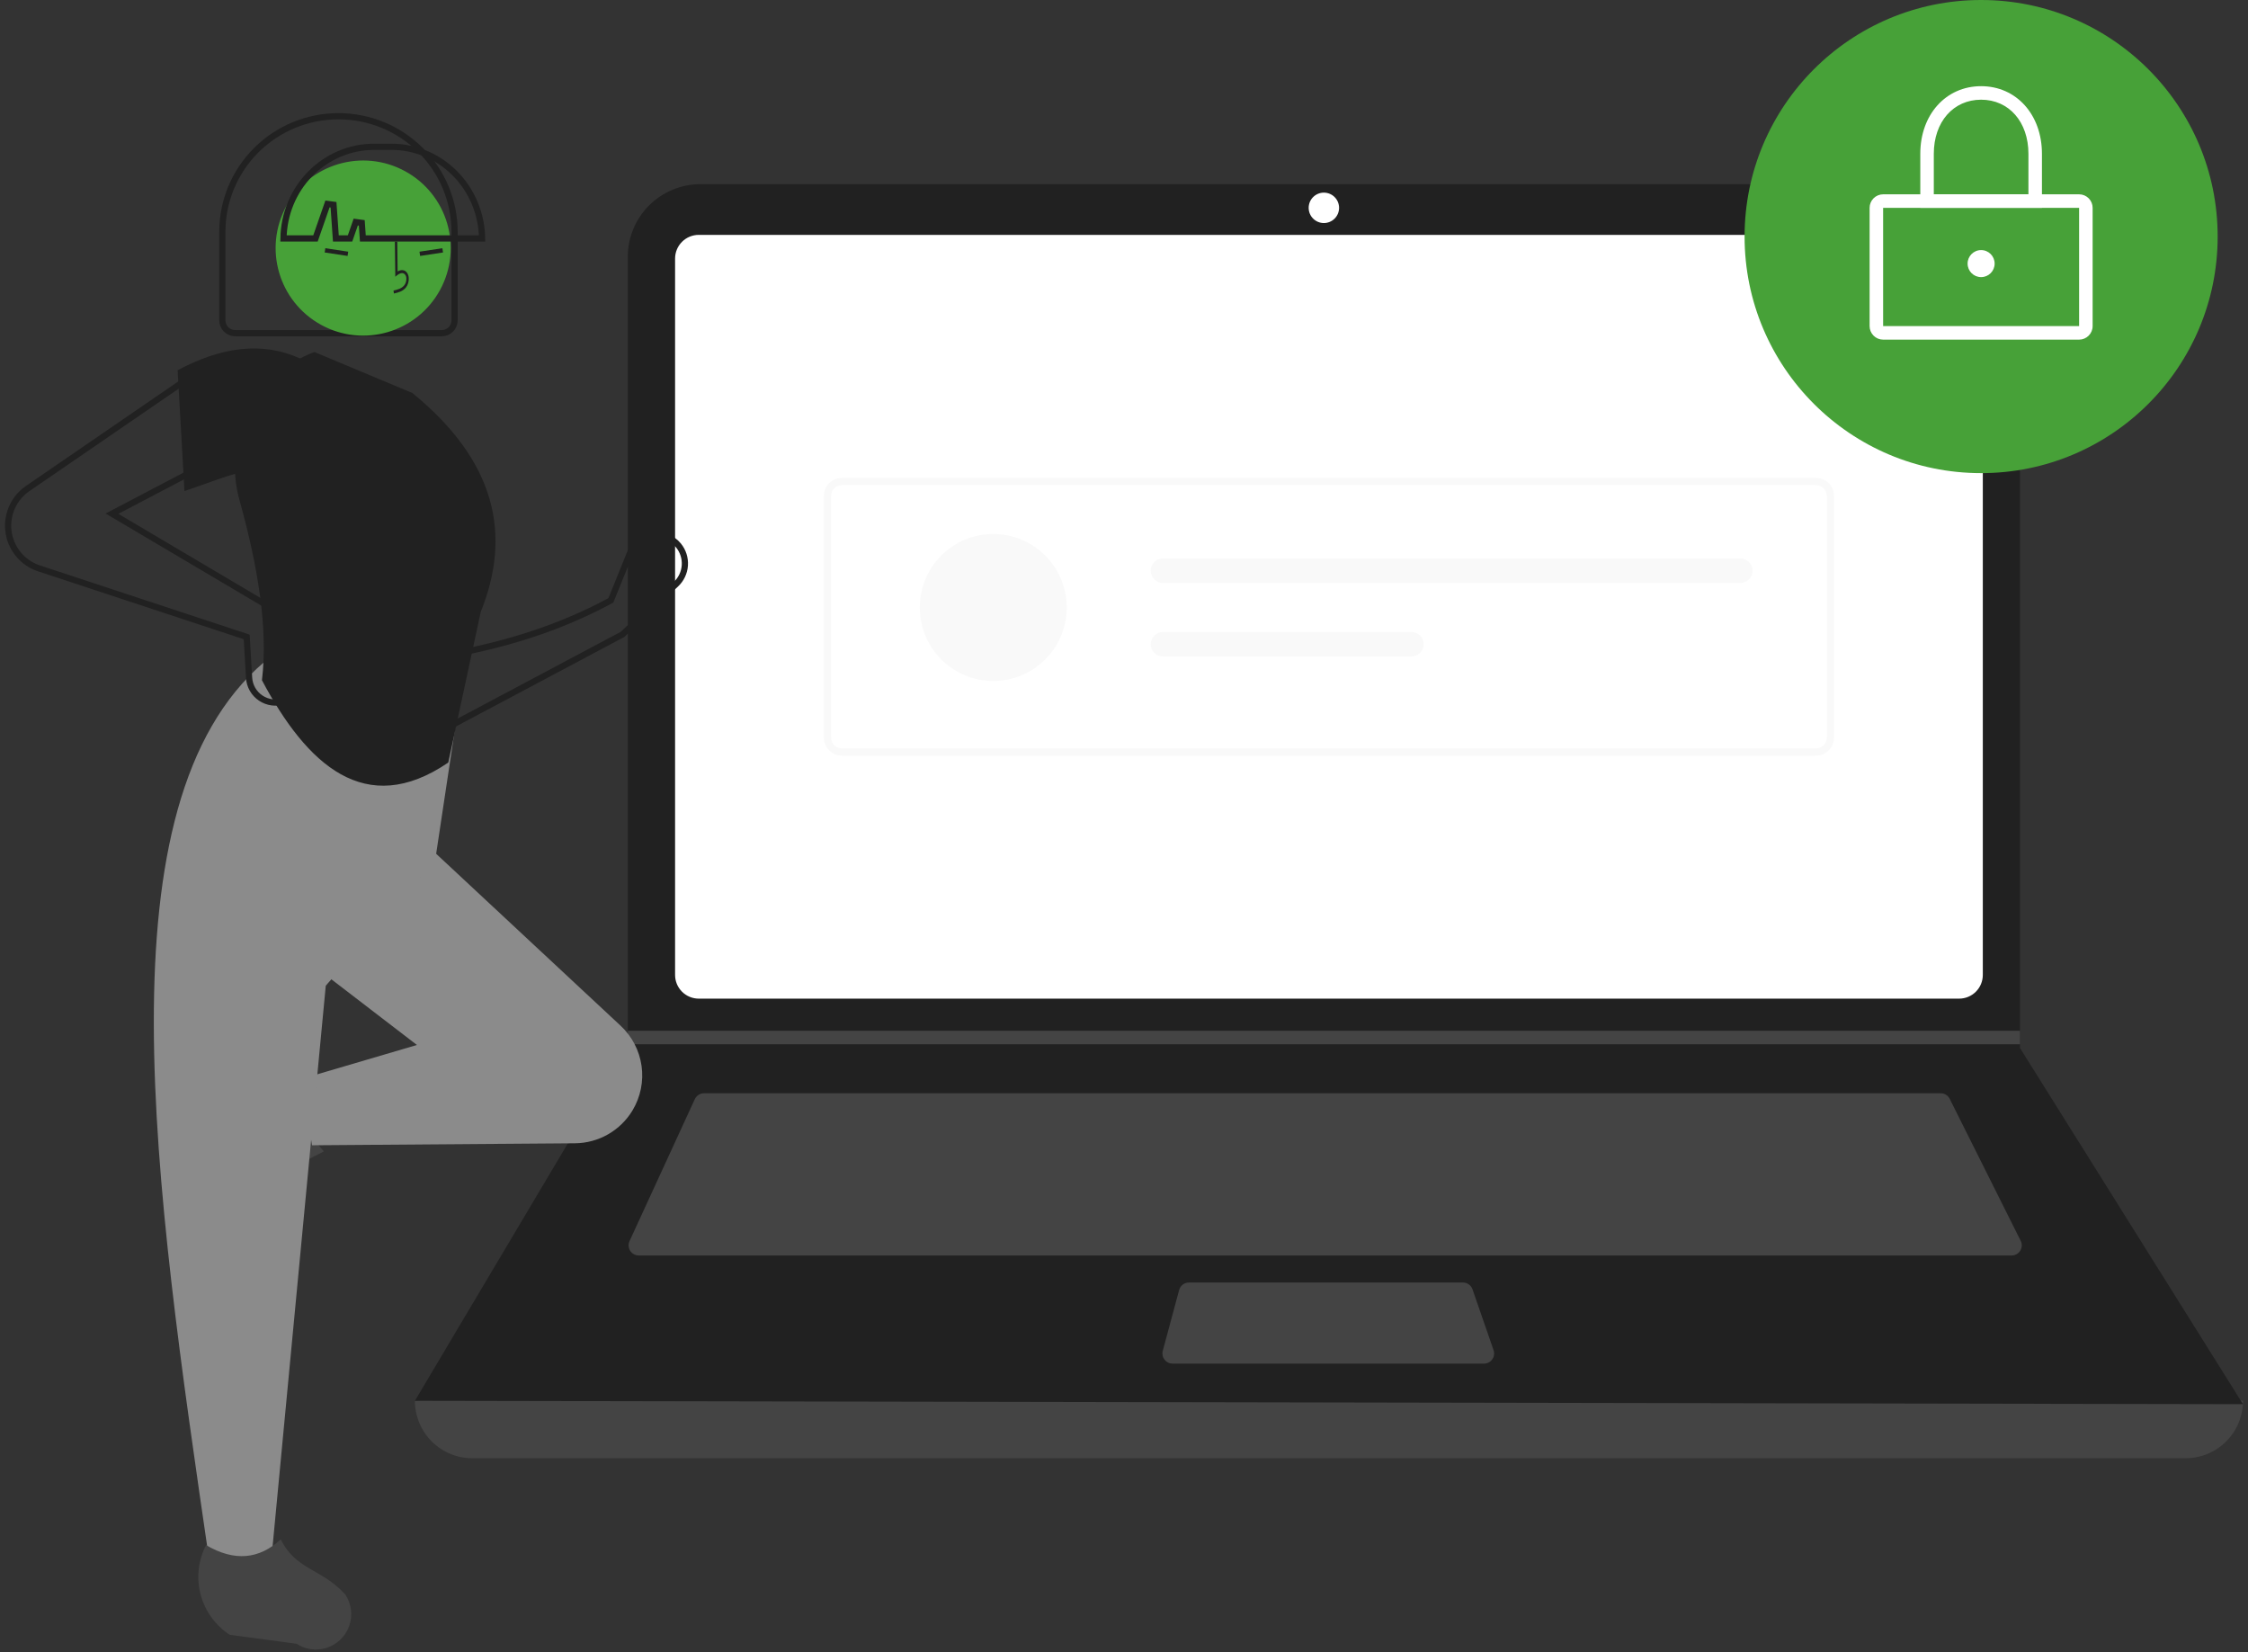 <svg width="362" height="266" viewBox="0 0 362 266" fill="none" xmlns="http://www.w3.org/2000/svg">
<rect x="0" y="0" width="362" height="266" fill="#333333" stroke="none"/>
<path d="M351.944 234.8H76.061C73.607 234.8 71.254 233.825 69.52 232.09C67.785 230.355 66.81 228.003 66.81 225.549C166.818 213.926 264.946 213.926 361.195 225.549C361.195 228.003 360.22 230.355 358.485 232.09C356.751 233.825 354.398 234.8 351.944 234.8Z" fill="#444444"/>
<path d="M361.195 226.095L66.81 225.55L100.928 168.143L101.092 167.871V41.351C101.092 39.815 101.394 38.295 101.982 36.876C102.569 35.457 103.431 34.168 104.516 33.082C105.602 31.996 106.891 31.135 108.31 30.547C109.729 29.959 111.25 29.657 112.785 29.657H313.587C315.123 29.657 316.644 29.959 318.062 30.547C319.481 31.135 320.77 31.996 321.856 33.082C322.942 34.168 323.803 35.457 324.391 36.876C324.979 38.295 325.281 39.815 325.281 41.351V168.741L361.195 226.095Z" fill="#212121"/>
<path d="M112.519 37.818C111.509 37.819 110.541 38.221 109.827 38.935C109.113 39.649 108.711 40.617 108.71 41.627V156.987C108.711 157.997 109.113 158.965 109.827 159.679C110.541 160.393 111.509 160.795 112.519 160.796H315.487C316.497 160.795 317.465 160.393 318.179 159.679C318.893 158.965 319.295 157.997 319.296 156.987V41.627C319.295 40.617 318.893 39.649 318.179 38.935C317.465 38.221 316.497 37.819 315.487 37.818H112.519Z" fill="white"/>
<path d="M113.37 176.032C113.058 176.032 112.752 176.122 112.49 176.29C112.227 176.459 112.018 176.699 111.887 176.982L101.374 199.836C101.259 200.085 101.209 200.358 101.228 200.631C101.247 200.905 101.335 201.168 101.482 201.399C101.63 201.63 101.833 201.819 102.073 201.951C102.314 202.082 102.583 202.151 102.857 202.151H323.936C324.215 202.151 324.488 202.08 324.731 201.944C324.974 201.809 325.179 201.613 325.325 201.377C325.471 201.14 325.555 200.87 325.567 200.592C325.58 200.314 325.521 200.037 325.396 199.788L313.969 176.934C313.834 176.662 313.626 176.434 313.368 176.274C313.11 176.115 312.813 176.031 312.509 176.032H113.37Z" fill="#444444"/>
<path d="M213.187 35.914C214.539 35.914 215.635 34.818 215.635 33.466C215.635 32.113 214.539 31.017 213.187 31.017C211.834 31.017 210.738 32.113 210.738 33.466C210.738 34.818 211.834 35.914 213.187 35.914Z" fill="white"/>
<path d="M191.456 206.504C191.097 206.504 190.748 206.623 190.463 206.841C190.179 207.059 189.974 207.365 189.88 207.712L187.243 217.506C187.178 217.748 187.169 218.002 187.218 218.248C187.266 218.494 187.371 218.725 187.523 218.924C187.676 219.123 187.872 219.284 188.096 219.395C188.321 219.506 188.568 219.563 188.819 219.563H238.97C239.23 219.563 239.486 219.501 239.718 219.382C239.949 219.263 240.148 219.09 240.299 218.878C240.45 218.666 240.548 218.421 240.585 218.163C240.622 217.906 240.597 217.643 240.512 217.397L237.121 207.602C237.01 207.282 236.802 207.004 236.525 206.807C236.249 206.61 235.918 206.504 235.579 206.504H191.456Z" fill="#444444"/>
<path d="M325.281 165.965V168.141H100.929L101.098 167.869V165.965H325.281Z" fill="#444444"/>
<path d="M319.024 76.181C340.06 76.181 357.114 59.127 357.114 38.09C357.114 17.054 340.06 0 319.024 0C297.987 0 280.933 17.054 280.933 38.09C280.933 59.127 297.987 76.181 319.024 76.181Z" fill="#47A138"/>
<path d="M334.804 54.686H303.243C302.666 54.685 302.113 54.456 301.705 54.048C301.297 53.64 301.067 53.087 301.067 52.509V33.464C301.067 32.887 301.297 32.334 301.705 31.926C302.113 31.518 302.666 31.288 303.243 31.288H334.804C335.381 31.288 335.934 31.518 336.342 31.926C336.75 32.334 336.98 32.887 336.98 33.464V52.509C336.98 53.086 336.75 53.64 336.342 54.048C335.934 54.456 335.381 54.685 334.804 54.686ZM303.243 33.464V52.509H334.805L334.804 33.464L303.243 33.464Z" fill="white"/>
<path d="M328.818 33.465H309.229V24.759C309.229 18.453 313.348 13.876 319.023 13.876C324.699 13.876 328.818 18.453 328.818 24.759L328.818 33.465ZM311.405 31.289H326.642V24.759C326.642 19.633 323.509 16.053 319.023 16.053C314.538 16.053 311.405 19.633 311.405 24.759L311.405 31.289Z" fill="white"/>
<path d="M319.023 44.62C320.225 44.62 321.2 43.646 321.2 42.444C321.2 41.242 320.225 40.267 319.023 40.267C317.821 40.267 316.847 41.242 316.847 42.444C316.847 43.646 317.821 44.62 319.023 44.62Z" fill="white"/>
<path d="M292.433 121.667H135.573C134.803 121.666 134.064 121.36 133.52 120.815C132.975 120.27 132.669 119.532 132.668 118.762V79.852C132.669 79.082 132.975 78.343 133.52 77.799C134.064 77.254 134.803 76.948 135.573 76.947H292.433C293.204 76.948 293.942 77.254 294.486 77.799C295.031 78.343 295.337 79.082 295.338 79.852V118.762C295.337 119.532 295.031 120.27 294.486 120.815C293.942 121.36 293.204 121.666 292.433 121.667V121.667ZM135.573 78.109C135.111 78.109 134.668 78.293 134.341 78.62C134.014 78.947 133.83 79.389 133.83 79.852V118.762C133.83 119.224 134.014 119.667 134.341 119.994C134.668 120.321 135.111 120.504 135.573 120.505H292.433C292.895 120.504 293.338 120.321 293.665 119.994C293.992 119.667 294.176 119.224 294.176 118.762V79.852C294.176 79.389 293.992 78.947 293.665 78.62C293.338 78.293 292.895 78.109 292.433 78.109L135.573 78.109Z" fill="#F9F9F9"/>
<path d="M159.945 109.647C166.48 109.647 171.778 104.349 171.778 97.814C171.778 91.279 166.48 85.981 159.945 85.981C153.41 85.981 148.112 91.279 148.112 97.814C148.112 104.349 153.41 109.647 159.945 109.647Z" fill="#F9F9F9"/>
<path d="M187.273 89.926C187.014 89.925 186.757 89.976 186.517 90.075C186.278 90.174 186.06 90.319 185.877 90.502C185.693 90.686 185.548 90.903 185.448 91.142C185.349 91.382 185.298 91.639 185.298 91.898C185.298 92.157 185.349 92.414 185.448 92.653C185.548 92.893 185.693 93.11 185.877 93.293C186.06 93.477 186.278 93.622 186.517 93.721C186.757 93.82 187.014 93.87 187.273 93.87H280.244C280.767 93.87 281.269 93.662 281.639 93.292C282.009 92.922 282.216 92.421 282.216 91.898C282.216 91.375 282.009 90.873 281.639 90.503C281.269 90.134 280.767 89.926 280.244 89.926H187.273Z" fill="#F9F9F9"/>
<path d="M187.273 101.759C186.75 101.759 186.249 101.967 185.879 102.336C185.509 102.706 185.301 103.208 185.301 103.731C185.301 104.254 185.509 104.756 185.879 105.125C186.249 105.495 186.75 105.703 187.273 105.703H227.279C227.802 105.703 228.304 105.495 228.674 105.125C229.043 104.756 229.251 104.254 229.251 103.731C229.251 103.208 229.043 102.706 228.674 102.336C228.304 101.967 227.802 101.759 227.279 101.759H187.273Z" fill="#F9F9F9"/>
<path d="M98.21 96.757L98.369 96.671L98.436 96.504L101.469 89.011C101.767 88.275 102.251 87.629 102.874 87.137C103.497 86.645 104.238 86.323 105.023 86.203C105.808 86.083 106.61 86.169 107.352 86.453C108.093 86.737 108.748 87.209 109.252 87.823C109.99 88.721 110.358 89.865 110.283 91.025C110.209 92.184 109.696 93.272 108.849 94.067L100.249 102.146L72.022 117.153L71.691 105.546C81.04 103.948 89.953 101.198 98.21 96.757Z" stroke="#212121"/>
<path d="M29.691 191.563C29.48 190.787 29.435 189.975 29.56 189.181C29.684 188.386 29.976 187.627 30.415 186.954L36.785 177.178C38.291 174.866 40.603 173.196 43.271 172.492C45.94 171.788 48.774 172.1 51.226 173.368V173.368C48.548 177.925 48.922 181.922 52.15 185.396C47.138 187.843 42.506 191.001 38.398 194.772C37.648 195.283 36.786 195.608 35.885 195.719C34.984 195.83 34.07 195.724 33.218 195.41C32.366 195.096 31.602 194.583 30.988 193.914C30.375 193.245 29.93 192.439 29.691 191.563V191.563Z" fill="#444444"/>
<path d="M101.863 178.781C100.899 180.387 99.538 181.719 97.912 182.648C96.285 183.577 94.446 184.073 92.573 184.087L50.256 184.407L48.421 173.763L67.141 168.257L51.358 156.145L68.609 135.957L99.942 165.161C101.774 166.868 102.964 169.152 103.313 171.631C103.663 174.11 103.151 176.634 101.863 178.781V178.781Z" fill="#8B8B8B"/>
<path d="M43.65 251.577H33.74C24.841 190.585 15.784 129.422 42.549 106.593L74.115 111.731L70.077 138.526L52.459 158.714L43.65 251.577Z" fill="#8B8B8B"/>
<path d="M52.362 265.395C51.586 265.607 50.774 265.652 49.98 265.527C49.185 265.403 48.426 265.111 47.753 264.672L36.992 263.226C34.68 261.719 33.01 259.408 32.306 256.739C31.601 254.071 31.913 251.236 33.181 248.785C37.738 251.462 41.736 251.088 45.209 247.86C47.664 252.816 51.708 252.514 55.57 256.689C56.082 257.439 56.407 258.3 56.518 259.201C56.629 260.102 56.523 261.017 56.209 261.869C55.895 262.72 55.382 263.485 54.713 264.098C54.044 264.712 53.238 265.156 52.362 265.395V265.395Z" fill="#444444"/>
<path d="M72.185 122.784C58.825 131.888 49.385 123.096 42.182 109.53C43.183 101.23 41.562 91.296 38.56 80.502C37.225 75.742 37.724 70.653 39.957 66.242C42.19 61.831 45.996 58.417 50.624 56.675V56.675L66.407 63.282C79.809 74.206 82.446 86.039 77.418 98.519L72.185 122.784Z" fill="#212121"/>
<path d="M18.803 83.166L44.718 98.496L48.281 107.284C48.498 107.818 48.603 108.391 48.591 108.967C48.579 109.543 48.45 110.111 48.211 110.636C47.973 111.16 47.63 111.631 47.203 112.019C46.777 112.406 46.276 112.703 45.731 112.891C45.112 113.105 44.452 113.172 43.802 113.088C43.153 113.003 42.531 112.77 41.987 112.405C41.443 112.041 40.99 111.555 40.664 110.987C40.339 110.418 40.15 109.782 40.111 109.128L39.745 102.894L39.725 102.555L39.402 102.449L6.28 91.518C5.236 91.174 4.284 90.596 3.496 89.829C2.708 89.063 2.106 88.127 1.733 87.092L1.263 87.262L1.733 87.092C1.19 85.585 1.163 83.94 1.655 82.415C2.146 80.889 3.13 79.57 4.451 78.664L30.458 60.822L33.178 74.758L18.825 82.293L18.032 82.71L18.803 83.166Z" stroke="#212121"/>
<path d="M48.422 76.496C42.299 73.813 36.731 76.728 29.703 79.066L28.601 59.612C35.58 55.892 42.234 54.89 48.422 57.777L48.422 76.496Z" fill="#212121"/>
<path d="M72.594 53.044C72.204 53.432 71.675 53.65 71.123 53.651H37.884C37.332 53.65 36.803 53.432 36.413 53.044C36.024 52.656 35.805 52.131 35.804 51.584V37.323C35.804 32.389 37.774 27.656 41.28 24.166C44.787 20.675 49.543 18.714 54.503 18.714C59.464 18.714 64.22 20.675 67.726 24.166C71.233 27.656 73.202 32.389 73.202 37.323V51.583C73.202 52.131 72.983 52.656 72.594 53.044Z" stroke="#212121"/>
<path d="M70.853 46.705C74.587 39.873 72.076 31.308 65.245 27.574C58.413 23.839 49.848 26.35 46.114 33.181C42.379 40.013 44.89 48.578 51.721 52.312C58.553 56.047 67.118 53.536 70.853 46.705Z" fill="#47A138"/>
<path d="M64.539 46.919C64.854 46.782 65.141 46.561 65.382 46.272C65.542 46.066 65.663 45.819 65.739 45.548C65.814 45.277 65.841 44.989 65.818 44.703C65.804 44.5 65.754 44.303 65.669 44.128C65.585 43.953 65.47 43.805 65.332 43.696C64.976 43.421 64.505 43.431 64.029 43.707L63.974 38.89L63.588 38.897L63.653 44.56L63.947 44.319C64.288 44.039 64.778 43.836 65.13 44.108C65.217 44.18 65.29 44.276 65.343 44.389C65.395 44.502 65.427 44.628 65.434 44.759C65.45 44.971 65.43 45.186 65.374 45.388C65.318 45.589 65.228 45.774 65.11 45.928C64.691 46.449 64.072 46.623 63.364 46.783L63.433 47.259C63.809 47.187 64.179 47.074 64.539 46.919V46.919Z" fill="#212121"/>
<path d="M71.239 39.967L67.551 40.525L67.654 41.21L71.343 40.652L71.239 39.967Z" fill="#212121"/>
<path d="M52.387 39.967L56.076 40.525L55.972 41.21L52.284 40.652L52.387 39.967Z" fill="#212121"/>
<path d="M57.286 35.755L56.368 38.391H54.085L53.707 32.968L52.736 32.838L50.804 38.391H45.652C45.709 34.495 47.242 30.775 49.927 28.02C52.659 25.217 56.361 23.642 60.22 23.638H63.063C66.922 23.642 70.624 25.217 73.356 28.02C76.041 30.775 77.574 34.495 77.631 38.391H58.431L58.257 35.885L57.286 35.755Z" stroke="#212121"/>
</svg>
